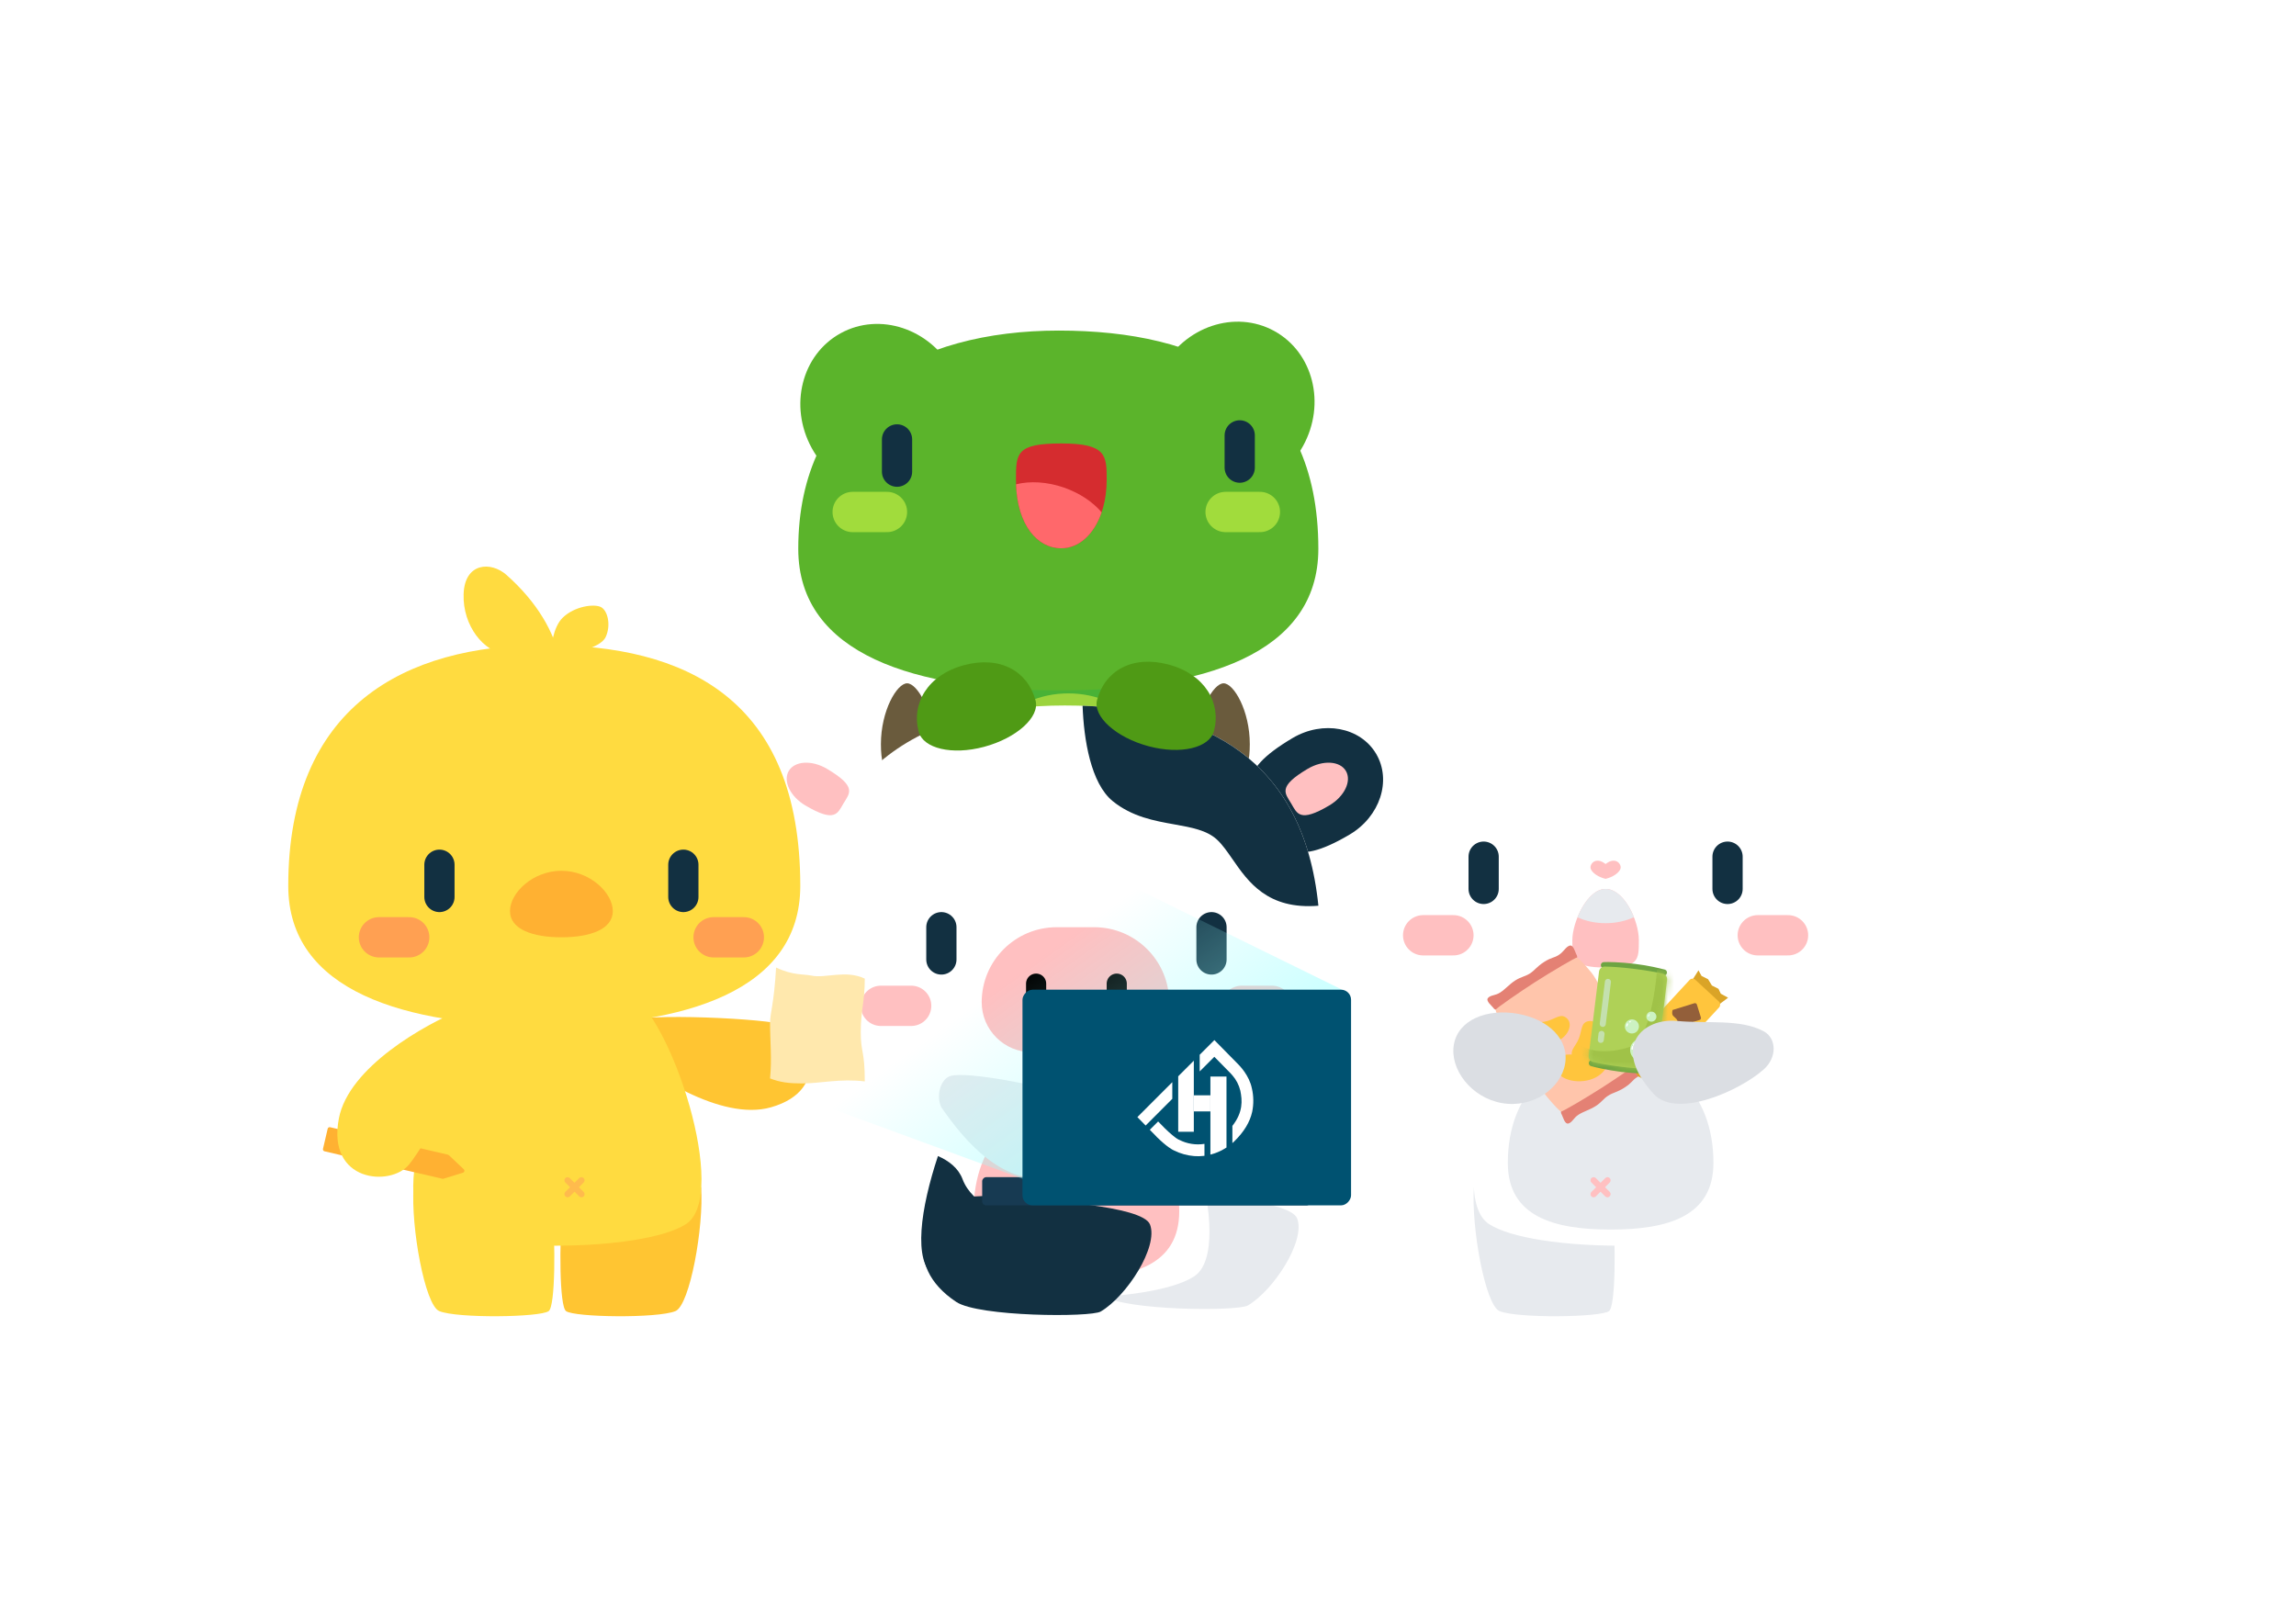 <svg width="371" height="258" viewBox="0 0 371 258" fill="none" xmlns="http://www.w3.org/2000/svg">
<g clip-path="url(#clip0_1490_2495)">
<ellipse cx="142.584" cy="66.15" rx="13.02" ry="14.03" transform="rotate(-28.69 142.584 66.15)" fill="#5BB42B"/>
<ellipse cx="13.02" cy="14.03" rx="13.02" ry="14.03" transform="matrix(-0.877 -0.48 -0.48 0.877 217.307 59.73)" fill="#5BB42B"/>
<path d="M190.574 157.8C192.91 156.845 195.185 144.117 194.724 137.781L172.284 141.363C171.823 146.505 171.793 156.992 172.899 157.8C174.282 158.81 187.654 158.994 190.574 157.8Z" fill="#4B9B3A"/>
<path d="M192.328 143.703C199.312 139.058 189.871 110.088 183.05 106.439C176.228 102.79 165.134 103.343 160.261 106.439C155.389 109.535 143.348 138.948 150.332 143.703C157.316 148.457 185.344 148.347 192.328 143.703Z" fill="#49B236"/>
<path d="M152.414 157.8C150.078 156.845 147.803 144.117 148.265 137.781L170.704 141.363C171.165 146.505 171.196 156.992 170.089 157.8C168.706 158.81 155.334 158.994 152.414 157.8Z" fill="#49B236"/>
<path d="M189.246 132.376C189.246 142.25 181.809 144.622 172.634 144.622C163.46 144.622 156.022 142.25 156.022 132.376C156.022 119.396 163.46 112.049 172.634 112.049C181.809 112.049 189.246 119.396 189.246 132.376Z" fill="#9CD43D"/>
<path d="M173.146 139.41C173.213 139.41 173.279 139.397 173.341 139.372C173.403 139.347 173.459 139.31 173.507 139.263L175.769 136.987C175.853 136.89 175.896 136.766 175.891 136.639C175.886 136.511 175.833 136.391 175.743 136.3C175.652 136.21 175.531 136.158 175.403 136.153C175.275 136.148 175.15 136.191 175.052 136.274L172.785 138.525C172.737 138.572 172.699 138.627 172.673 138.689C172.648 138.751 172.634 138.817 172.634 138.884C172.634 138.95 172.648 139.016 172.673 139.078C172.699 139.14 172.737 139.196 172.785 139.243C172.831 139.293 172.886 139.334 172.948 139.363C173.01 139.391 173.077 139.407 173.146 139.41Z" fill="#49B236"/>
<path d="M175.384 139.41C175.451 139.41 175.516 139.397 175.578 139.372C175.639 139.347 175.695 139.31 175.742 139.263C175.79 139.216 175.827 139.161 175.853 139.099C175.878 139.038 175.892 138.972 175.892 138.905C175.892 138.838 175.878 138.772 175.853 138.711C175.827 138.65 175.79 138.594 175.742 138.547L173.497 136.302C173.451 136.254 173.395 136.217 173.333 136.191C173.272 136.166 173.206 136.152 173.139 136.152C173.073 136.152 173.007 136.166 172.945 136.191C172.884 136.217 172.828 136.254 172.781 136.302C172.687 136.396 172.634 136.524 172.634 136.657C172.634 136.791 172.687 136.918 172.781 137.013L175.031 139.263C175.125 139.356 175.252 139.409 175.384 139.41Z" fill="#49B236"/>
<path d="M213.025 88.684C213.025 105.863 194.09 111.56 171.076 111.56C148.062 111.56 128.988 105.863 128.988 88.684C128.988 64.004 148.062 53.419 171.076 53.419C194.09 53.419 213.025 62.05 213.025 88.684Z" fill="#5BB42B"/>
<path d="M144.948 71.008V76.219" stroke="#123041" stroke-width="4.886" stroke-linecap="round"/>
<path d="M200.321 70.356V75.568" stroke="#123041" stroke-width="4.886" stroke-linecap="round"/>
<path d="M137.782 82.734H143.32" stroke="#A1DC3C" stroke-width="6.514" stroke-linecap="round"/>
<path d="M198.042 82.734H203.579" stroke="#A1DC3C" stroke-width="6.514" stroke-linecap="round"/>
<path d="M178.824 77.54C178.824 73.626 178.824 71.659 171.495 71.659C164.166 71.659 164.166 73.277 164.166 77.54C164.166 84.525 167.447 88.597 171.495 88.597C175.542 88.597 178.824 84.037 178.824 77.54Z" fill="#D52C2F"/>
<path fill-rule="evenodd" clip-rule="evenodd" d="M164.178 78.263C164.396 84.805 167.589 88.597 171.495 88.597C174.33 88.597 176.789 86.359 178.008 82.785C176.591 81.129 174.493 79.693 171.96 78.805C169.197 77.836 166.432 77.7 164.178 78.263Z" fill="#FF686B"/>
</g>
<g clip-path="url(#clip1_1490_2495)">
<path d="M136.356 119.264C146.217 125.1 143.171 128.009 140.623 132.314C138.075 136.619 136.791 140.571 127.13 134.854C122.226 131.951 120.316 126.109 122.863 121.804C125.411 117.499 131.452 116.362 136.356 119.264Z" fill="white"/>
<path d="M150.811 120.262C150.811 125.697 148.915 125.729 146.576 125.729C144.238 125.729 142.342 125.697 142.342 120.262C142.342 114.827 144.937 110.42 146.576 110.42C148.215 110.42 150.811 114.827 150.811 120.262Z" fill="#6A5B3D"/>
<path d="M201.95 120.262C201.95 125.697 200.054 125.729 197.715 125.729C195.377 125.729 193.481 125.697 193.481 120.262C193.481 114.827 196.076 110.42 197.715 110.42C199.355 110.42 201.95 114.827 201.95 120.262Z" fill="#6A5B3D"/>
<path d="M208.865 119.264C199.004 125.1 202.05 128.009 204.598 132.314C207.146 136.619 208.43 140.571 218.091 134.854C222.995 131.951 224.905 126.109 222.358 121.804C219.81 117.499 213.769 116.362 208.865 119.264Z" fill="#123041"/>
<path d="M211.299 124.239C206.384 127.147 207.657 128.182 208.623 129.816C209.59 131.449 209.984 133.003 214.799 130.154C217.244 128.707 218.441 126.211 217.475 124.577C216.508 122.944 213.743 122.792 211.299 124.239Z" fill="#FFC0C1"/>
<path d="M133.631 124.239C138.546 127.147 137.273 128.182 136.306 129.816C135.34 131.449 134.945 133.003 130.13 130.154C127.686 128.707 126.488 126.211 127.455 124.577C128.421 122.944 131.187 122.792 133.631 124.239Z" fill="#FFC0C1"/>
<path d="M201.642 210.956C200.02 211.915 181.956 211.819 178.307 209.415C173.866 206.49 172.24 202.556 173.31 199.159C175.608 191.866 180.777 192.014 186.477 192.503C192.177 192.991 208.408 193.808 209.603 196.9C210.989 200.483 205.858 208.463 201.642 210.956Z" fill="#E7EAEE"/>
<path d="M192.979 206.242C199.962 201.597 190.522 172.627 183.7 168.978C176.879 165.33 165.784 165.882 160.912 168.978C156.039 172.075 143.999 201.487 150.983 206.242C157.966 210.996 185.995 210.886 192.979 206.242Z" fill="white"/>
<path fill-rule="evenodd" clip-rule="evenodd" d="M174.317 209.735C174.372 208.021 174.315 204.523 173.123 202.437C171.215 199.099 164.98 196.9 164.98 196.9C162.483 196.52 157.097 194.718 155.534 190.548C154.869 188.774 153.334 187.586 151.56 186.81C148.773 195.201 147.466 203.847 150.983 206.242C154.786 208.831 164.83 209.977 174.317 209.735Z" fill="#123041"/>
<path d="M190.548 195.733C190.548 204.422 183.111 206.509 173.936 206.509C164.762 206.509 157.324 204.422 157.324 195.733C157.324 184.311 164.762 177.845 173.936 177.845C183.111 177.845 190.548 184.311 190.548 195.733Z" fill="#FFC0C1"/>
<path d="M173.797 203.578C173.864 203.578 173.93 203.565 173.992 203.54C174.054 203.515 174.11 203.478 174.158 203.431L176.42 201.155C176.504 201.058 176.547 200.934 176.542 200.807C176.537 200.679 176.484 200.559 176.394 200.468C176.303 200.378 176.182 200.326 176.054 200.321C175.926 200.316 175.801 200.359 175.703 200.442L173.436 202.692C173.388 202.74 173.35 202.795 173.324 202.857C173.299 202.919 173.285 202.985 173.285 203.052C173.285 203.118 173.299 203.184 173.324 203.246C173.35 203.308 173.388 203.364 173.436 203.411C173.481 203.461 173.537 203.502 173.599 203.531C173.661 203.559 173.728 203.575 173.797 203.578Z" fill="#FF8D8D"/>
<path d="M176.035 203.578C176.101 203.578 176.167 203.565 176.229 203.54C176.29 203.515 176.346 203.478 176.393 203.431C176.441 203.384 176.478 203.329 176.504 203.267C176.529 203.206 176.542 203.14 176.542 203.073C176.542 203.006 176.529 202.94 176.504 202.879C176.478 202.817 176.441 202.762 176.393 202.715L174.148 200.47C174.101 200.422 174.046 200.385 173.984 200.359C173.923 200.333 173.857 200.32 173.79 200.32C173.724 200.32 173.658 200.333 173.596 200.359C173.535 200.385 173.479 200.422 173.432 200.47C173.338 200.564 173.285 200.692 173.285 200.825C173.285 200.959 173.338 201.086 173.432 201.181L175.682 203.431C175.776 203.524 175.903 203.577 176.035 203.578Z" fill="#FF8D8D"/>
<path d="M177.864 211.934C176.242 212.893 158.178 212.796 154.529 210.392C150.088 207.468 148.462 203.534 149.532 200.137C151.83 192.843 156.999 192.992 162.699 193.48C168.399 193.969 184.63 194.786 185.826 197.878C187.211 201.46 182.08 209.441 177.864 211.934Z" fill="#123041"/>
<path d="M213.35 152.928C213.35 169.928 194.709 175.565 172.052 175.565C149.395 175.565 130.616 169.928 130.616 152.928C130.616 123.942 149.395 114.003 172.052 114.003C194.709 114.003 213.35 122.561 213.35 152.928Z" fill="white"/>
<path fill-rule="evenodd" clip-rule="evenodd" d="M174.931 114.051C175.121 119.476 176.254 126.59 179.808 129.467C182.934 131.997 186.541 132.642 189.764 133.218C192.518 133.71 194.993 134.152 196.646 135.678C197.525 136.489 198.304 137.615 199.149 138.834C201.692 142.507 204.824 147.029 213.032 146.362C210.604 122.465 194.569 114.716 174.931 114.051Z" fill="#123041"/>
<path d="M152.113 149.833V155.045" stroke="#123041" stroke-width="4.886" stroke-linecap="round"/>
<path d="M195.76 149.833V155.045" stroke="#123041" stroke-width="4.886" stroke-linecap="round"/>
<path d="M158.628 161.95C158.628 155.258 164.053 149.833 170.745 149.833H176.803C183.495 149.833 188.92 155.258 188.92 161.95C188.92 166.411 185.304 170.028 180.842 170.028H166.706C162.245 170.028 158.628 166.411 158.628 161.95Z" fill="#FFC0C1"/>
<path d="M167.422 158.954V162.537" stroke="black" stroke-width="3.257" stroke-linecap="round"/>
<path d="M180.451 158.954L180.451 162.537" stroke="black" stroke-width="3.257" stroke-linecap="round"/>
<path d="M142.342 162.536H147.228" stroke="#FFC0C1" stroke-width="6.514" stroke-linecap="round"/>
<path d="M200.646 162.536H205.532" stroke="#FFC0C1" stroke-width="6.514" stroke-linecap="round"/>
<path d="M170.281 190.237C162.023 191.872 155.698 184.14 152.098 178.917C151.195 176.995 152.03 174.343 153.565 173.879C156.298 173.051 168.437 175.526 172.924 176.919C177.411 178.312 180.603 188.194 170.281 190.237Z" fill="#E7EAEE"/>
<rect width="53.093" height="4.56" rx="0.651" transform="matrix(-1 0 0 1 211.798 190.223)" fill="#173A52"/>
<path d="M217.584 160.282L147.21 125.729L126.055 176.107L170.759 192.503L217.584 160.282Z" fill="url(#paint0_linear_1490_2495)"/>
<rect width="53.093" height="34.852" rx="1.629" transform="matrix(-1 0 0 1 218.312 159.93)" fill="#005271"/>
<path d="M189.427 177.564V174.873L183.785 180.518L185.118 181.879L189.427 177.564ZM202.285 175.882C201.867 173.779 200.287 172.202 200.105 172.016L196.227 168.074L194.01 170.289L193.853 170.447V173.138L196.219 170.773L198.425 173.015L198.762 173.356L198.785 173.38C198.785 173.38 198.933 173.524 199.135 173.766C199.756 174.479 200.197 175.331 200.421 176.25C200.736 177.827 200.894 179.685 199.135 181.939V184.72C199.301 184.575 199.398 184.473 199.443 184.436C201.02 182.891 201.964 181.33 202.335 179.661C202.592 178.412 202.575 177.123 202.288 175.882H202.285ZM190.537 184.189L190.479 184.16H190.45C190.278 184.07 190.115 183.966 189.961 183.847C189.816 183.745 189.64 183.608 189.435 183.432C189.114 183.169 188.715 182.812 188.228 182.336L187.137 181.222L185.791 182.568L186.877 183.674V183.69C188.557 185.33 189.419 185.792 189.738 185.926C190.745 186.422 191.837 186.724 192.956 186.817C193.47 186.857 193.987 186.847 194.499 186.786L194.623 186.772V184.843C193.227 185.065 191.797 184.835 190.54 184.189H190.537Z" fill="white"/>
<path d="M192.904 171.398V182.888H190.382V173.921L190.635 173.669L190.771 173.532L191.534 172.77L192.049 172.255L192.218 172.087L192.736 171.569L192.904 171.398Z" fill="white"/>
<path d="M198.183 173.966V185.429L198.152 185.453C198.036 185.527 197.913 185.603 197.781 185.677C197.739 185.703 197.694 185.726 197.65 185.75C197.534 185.816 197.41 185.882 197.284 185.945C197.158 186.008 197.045 186.06 196.919 186.115L196.711 186.205L196.427 186.315L196.196 186.397C196.038 186.449 195.875 186.499 195.707 186.544L195.583 186.575V173.966H198.183Z" fill="white"/>
<path d="M195.583 176.996H192.903V179.598H195.583V176.996Z" fill="white"/>
<path d="M167.328 113.189C168.049 115.882 164.235 119.284 159.022 120.681C153.809 122.077 149.172 120.941 148.45 118.247C147.228 113.685 149.901 109.06 155.764 107.489C161.628 105.918 166.063 108.47 167.328 113.189Z" fill="#4F9A15"/>
<path d="M177.276 113.092C176.554 115.786 180.369 119.187 185.582 120.584C190.794 121.981 195.432 120.844 196.153 118.151C197.376 113.589 194.702 108.963 188.839 107.392C182.976 105.821 178.54 108.373 177.276 113.092Z" fill="#4F9A15"/>
</g>
<g clip-path="url(#clip2_1490_2495)">
<path d="M242.314 211.871C239.978 210.916 237.703 198.188 238.164 191.852L260.604 195.433C261.065 200.576 261.096 211.062 259.989 211.871C258.606 212.881 245.234 213.064 242.314 211.871Z" fill="#E7EAEE"/>
<path d="M240.56 197.773C233.577 193.129 243.017 164.159 249.839 160.51C256.66 156.861 267.755 157.414 272.627 160.51C277.5 163.606 289.54 193.019 282.556 197.773C275.573 202.528 247.544 202.417 240.56 197.773Z" fill="white"/>
<path d="M280.474 211.871C282.81 210.916 285.085 198.188 284.624 191.852L262.184 195.433C261.723 200.576 261.693 211.062 262.799 211.871C264.182 212.881 277.554 213.064 280.474 211.871Z" fill="white"/>
<path d="M243.642 187.916C243.642 196.605 251.08 198.692 260.254 198.692C269.429 198.692 276.866 196.605 276.866 187.916C276.866 176.494 269.429 170.028 260.254 170.028C251.08 170.028 243.642 176.494 243.642 187.916Z" fill="#E7EAEE"/>
<path d="M259.743 193.481C259.676 193.481 259.61 193.468 259.548 193.443C259.486 193.418 259.429 193.381 259.382 193.334L257.119 191.058C257.036 190.962 256.993 190.837 256.997 190.71C257.002 190.583 257.055 190.462 257.146 190.372C257.237 190.282 257.358 190.229 257.486 190.224C257.614 190.219 257.739 190.262 257.836 190.345L260.104 192.596C260.152 192.643 260.189 192.699 260.215 192.76C260.241 192.822 260.254 192.888 260.254 192.955C260.254 193.022 260.241 193.088 260.215 193.149C260.189 193.211 260.152 193.267 260.104 193.314C260.058 193.365 260.003 193.405 259.941 193.434C259.878 193.463 259.811 193.479 259.743 193.481Z" fill="#FFC0C1"/>
<path d="M257.504 193.481C257.438 193.481 257.372 193.469 257.311 193.443C257.249 193.418 257.193 193.381 257.146 193.335C257.099 193.288 257.061 193.232 257.036 193.17C257.01 193.109 256.997 193.043 256.997 192.976C256.997 192.91 257.01 192.844 257.036 192.782C257.061 192.721 257.099 192.665 257.146 192.618L259.391 190.373C259.438 190.326 259.494 190.288 259.555 190.262C259.617 190.237 259.683 190.224 259.749 190.224C259.816 190.224 259.882 190.237 259.943 190.262C260.005 190.288 260.061 190.326 260.108 190.373C260.202 190.467 260.254 190.595 260.254 190.729C260.254 190.862 260.202 190.99 260.108 191.084L257.858 193.335C257.764 193.428 257.637 193.48 257.504 193.481Z" fill="#FFC0C1"/>
<path d="M290.091 95.425C287.485 103.872 276.327 120.409 273.967 127.324H251.655C249.295 120.409 238.998 103.872 235.695 95.425C231.598 84.95 235.859 71.334 247.366 71.334C256.867 71.334 261.318 87.023 262.567 95.425C263.816 87.023 268.593 71.334 277.768 71.334C289.275 71.334 293.407 84.677 290.091 95.425Z" fill="white"/>
<path d="M222.471 143.482C222.471 160.482 241.112 166.12 263.769 166.12C286.426 166.12 305.205 160.482 305.205 143.482C305.205 114.496 286.426 104.558 263.769 104.558C241.112 104.558 222.471 113.116 222.471 143.482Z" fill="white"/>
<path d="M279.146 138.433V143.645" stroke="#123041" stroke-width="4.886" stroke-linecap="round"/>
<path d="M239.734 138.433V143.645" stroke="#123041" stroke-width="4.886" stroke-linecap="round"/>
<path d="M288.918 151.136H284.032" stroke="#FFC0C1" stroke-width="6.514" stroke-linecap="round"/>
<path d="M234.848 151.136H229.962" stroke="#FFC0C1" stroke-width="6.514" stroke-linecap="round"/>
<path d="M254.066 151.937C254.066 154.873 254.066 156.348 259.44 156.348C264.814 156.348 264.814 155.135 264.814 151.937C264.814 148.74 262.408 143.645 259.44 143.645C256.472 143.645 254.066 149.002 254.066 151.937Z" fill="#FFC0C1"/>
<path fill-rule="evenodd" clip-rule="evenodd" d="M264.02 148.21C263.074 145.814 261.377 143.645 259.44 143.645C257.53 143.645 255.852 145.864 254.899 148.228C256.188 148.83 257.753 149.182 259.44 149.182C261.144 149.182 262.724 148.822 264.02 148.21Z" fill="#E7EAEE"/>
<path d="M260.772 139.084C260.132 139.084 259.839 139.351 259.44 139.617C259.04 139.351 258.747 139.084 258.108 139.084C257.309 139.084 256.845 139.922 257.042 140.417C257.309 141.083 258.286 141.749 259.44 142.016C260.594 141.749 261.571 141.083 261.837 140.417C262.035 139.922 261.571 139.084 260.772 139.084Z" fill="#FFC0C1"/>
<g clip-path="url(#clip3_1490_2495)">
<path d="M241.283 162.847C241.424 163.066 241.609 163.154 241.684 163.17L248.881 159.911L254.846 154.732C254.862 154.657 254.86 154.452 254.72 154.232C254.544 153.958 254.252 152.598 253.616 152.812C252.979 153.027 252.695 153.79 251.872 154.317C251.049 154.844 250.736 154.658 249.502 155.449C248.269 156.24 248.033 156.778 247.21 157.306C246.388 157.833 245.801 157.823 244.841 158.438C243.881 159.053 243.234 159.855 242.412 160.382C241.589 160.91 240.914 160.762 240.453 161.251C239.993 161.74 241.108 162.573 241.283 162.847Z" fill="#E48174"/>
<path d="M252.359 180.122C252.219 179.902 252.216 179.698 252.233 179.623L258.198 174.444L265.394 171.184C265.469 171.2 265.655 171.288 265.795 171.507C265.971 171.782 267.086 172.615 266.625 173.103C266.164 173.592 265.352 173.532 264.53 174.06C263.707 174.587 263.746 174.949 262.512 175.741C261.278 176.532 260.691 176.521 259.868 177.049C259.046 177.576 258.81 178.114 257.85 178.729C256.891 179.344 255.892 179.598 255.07 180.125C254.247 180.653 254.099 181.328 253.463 181.542C252.827 181.757 252.535 180.396 252.359 180.122Z" fill="#E48174"/>
<path d="M248.083 158.681C245.511 160.33 241.727 162.95 241.678 163.174C241.651 163.299 242.022 164.417 242.913 166.252C243.629 167.728 245.228 169.316 246.677 171.577C248.127 173.837 248.909 175.95 249.951 177.216C251.247 178.791 252.108 179.596 252.232 179.623C252.457 179.672 256.417 177.327 258.989 175.678C261.562 174.028 265.346 171.409 265.394 171.184C265.422 171.058 265.069 169.96 264.166 168.102C263.458 166.645 261.856 165.076 260.388 162.786C258.92 160.496 258.156 158.39 257.128 157.138C255.817 155.542 254.966 154.764 254.84 154.736C254.615 154.686 250.655 157.032 248.083 158.681Z" fill="#FFC5AB"/>
<g filter="url(#filter0_d_1490_2495)">
<path d="M256.129 174.271C253.256 174.855 250.473 173.427 251.234 171.444C251.994 169.461 253.402 170.338 255.253 169.961C257.104 169.585 258.123 168.547 259.213 169.821C260.303 171.095 259.002 173.686 256.129 174.271Z" fill="#FFC53D"/>
</g>
<g filter="url(#filter1_d_1490_2495)">
<path d="M258.179 168.784C257.309 171.037 255.082 172.334 254.044 170.926C253.005 169.518 254.238 168.93 254.799 167.478C255.36 166.027 255.092 164.859 256.46 164.668C257.829 164.477 259.049 166.53 258.179 168.784Z" fill="#FFC53D"/>
</g>
<g filter="url(#filter2_d_1490_2495)">
<path d="M250.685 168.162C248.359 168.837 245.972 167.849 246.464 166.165C246.956 164.482 248.174 165.108 249.673 164.674C251.172 164.239 251.941 163.316 252.924 164.291C253.908 165.267 253.011 167.488 250.685 168.162Z" fill="#FFC53D"/>
</g>
</g>
<g clip-path="url(#clip4_1490_2495)">
<path d="M274.448 156.803L274.945 157.705L276.003 158.24L276.619 159.253L277.678 159.787L278.055 160.579L279.232 161.224L277.777 162.319L273.472 158.339L274.448 156.803Z" fill="#DAA427"/>
<path d="M266.189 175.337L265.693 174.435L264.635 173.9L264.018 172.887L262.96 172.353L262.583 171.561L261.405 170.916L262.86 169.821L267.166 173.801L266.189 175.337Z" fill="#DAA427"/>
<rect x="273.454" y="157.879" width="6.514" height="16.286" rx="0.651" transform="rotate(42.743 273.454 157.879)" fill="#FFC53D"/>
<path fill-rule="evenodd" clip-rule="evenodd" d="M270.259 163.213C270.218 163.349 270.159 163.689 270.243 163.96C270.292 164.117 270.438 164.244 270.595 164.38C270.775 164.537 270.97 164.706 271.045 164.948C271.157 165.309 270.978 165.793 270.875 165.991L274.625 164.826C274.797 164.772 274.893 164.59 274.839 164.418L274.191 162.332C274.138 162.16 273.955 162.064 273.784 162.117L270.108 163.259C270.16 163.243 270.21 163.228 270.259 163.213Z" fill="#935F3A"/>
<path d="M268.073 166.761C267.797 166.699 267.532 166.477 267.434 166.374L266.6 170.063C266.573 170.178 266.663 170.32 266.778 170.346L269.083 170.867C269.199 170.893 269.34 170.804 269.366 170.689L270.148 167.231C270.029 167.042 269.699 166.644 269.33 166.561C268.869 166.457 268.419 166.84 268.073 166.761Z" fill="#935F3A"/>
</g>
<g clip-path="url(#clip5_1490_2495)">
<path d="M259.165 155.96C259.717 155.918 261.82 155.958 264.054 156.233C266.405 156.521 268.044 156.942 268.864 157.152" stroke="#6DA442" stroke-width="0.977" stroke-linecap="round"/>
<path d="M257.218 171.802C257.744 171.976 259.794 172.446 262.028 172.721C264.379 173.01 266.071 172.999 266.917 172.993" stroke="#6DA442" stroke-width="0.977" stroke-linecap="round"/>
<path d="M258.379 157.009C258.437 156.542 258.818 156.188 259.288 156.194C260.148 156.204 261.706 156.272 264.014 156.556C266.322 156.839 267.85 157.15 268.687 157.348C269.145 157.457 269.429 157.893 269.371 158.359L267.704 171.931C267.646 172.404 267.256 172.761 266.78 172.754C265.894 172.741 264.305 172.672 262.068 172.397C259.83 172.122 258.271 171.805 257.408 171.603C256.945 171.494 256.654 171.053 256.712 170.581L258.379 157.009Z" fill="#AFD157"/>
<mask id="mask0_1490_2495" style="mask-type:alpha" maskUnits="userSpaceOnUse" x="256" y="156" width="14" height="17">
<path d="M258.38 157.009C258.438 156.542 258.819 156.188 259.289 156.194C260.149 156.204 261.707 156.272 264.015 156.556C266.323 156.839 267.851 157.15 268.688 157.348C269.146 157.457 269.43 157.893 269.372 158.359L267.705 171.931C267.647 172.404 267.257 172.761 266.781 172.754C265.895 172.741 264.306 172.672 262.069 172.397C259.831 172.122 258.272 171.805 257.409 171.603C256.946 171.494 256.655 171.053 256.713 170.581L258.38 157.009Z" fill="#AFD157"/>
</mask>
<g mask="url(#mask0_1490_2495)">
<path d="M263.799 169C266.402 167.843 267.798 159.153 267.81 155.053L271.082 155.127L270.761 175.106L255.487 173.885C254.762 171.773 254.056 168.163 255.901 169.178C258.206 170.446 262.135 169.739 263.799 169Z" fill="#A0C248"/>
</g>
<path d="M259.817 158.666L258.983 165.455" stroke="#C4E0AE" stroke-width="0.977" stroke-linecap="round"/>
<path d="M258.784 167.071L258.665 168.041" stroke="#C4E0AE" stroke-width="0.977" stroke-linecap="round"/>
<circle cx="265.193" cy="169.664" r="1.791" transform="rotate(7.005 265.193 169.664)" fill="#CCF2C2"/>
<path d="M263.739 169.485C263.837 168.681 264.569 168.11 265.372 168.209" stroke="white" stroke-width="0.261" stroke-linecap="round" stroke-dasharray="0.33 0.33 0.65 0.65"/>
<circle cx="263.691" cy="165.869" r="1.14" transform="rotate(7.005 263.691 165.869)" fill="#CCF2C2"/>
<path d="M262.883 165.77C262.937 165.323 263.344 165.006 263.79 165.061" stroke="white" stroke-width="0.195" stroke-linecap="round" stroke-dasharray="0.33 0.49 0.65 0.65"/>
<circle cx="266.839" cy="164.286" r="0.814" transform="rotate(7.005 266.839 164.286)" fill="#CCF2C2"/>
<path d="M266.354 164.227C266.386 163.959 266.63 163.769 266.898 163.802" stroke="white" stroke-width="0.13" stroke-linecap="round" stroke-dasharray="0.33 0.65 0.65 0.65"/>
<path d="M263.648 164.879L263.972 164.919L263.932 165.242L263.75 165.384L263.447 165.183L263.648 164.879Z" fill="#CCF2C2"/>
<path d="M266.756 163.62L267.079 163.66L267.039 163.983L266.696 164.105L266.736 163.782L266.756 163.62Z" fill="#CCF2C2"/>
<path d="M265.23 168.027L265.553 168.067L265.494 168.552L265.151 168.674L264.887 168.149L265.23 168.027Z" fill="#CCF2C2"/>
</g>
<path d="M267.238 176.8C270.95 180.827 281.15 176.25 285.01 172.797C287.207 170.832 287.03 167.775 285.033 166.675C281.255 164.596 275.679 165.445 271.004 164.98C265.612 164.444 260.105 169.064 267.238 176.8Z" fill="#DBDEE3"/>
<path d="M234.926 168.788C235.627 164.801 240.258 162.945 245.219 163.816C250.18 164.688 253.592 167.957 252.892 171.944C252.191 175.93 247.644 179.124 242.683 178.253C237.722 177.381 234.226 172.774 234.926 168.788Z" fill="#DBDEE3"/>
</g>
<g clip-path="url(#clip6_1490_2495)">
<path d="M109.142 211.87C111.478 210.915 113.753 198.188 113.292 191.852L90.852 195.433C90.391 200.575 90.361 211.062 91.467 211.87C92.85 212.88 106.222 213.064 109.142 211.87Z" fill="#FFC532"/>
<path d="M124.568 178.937C116.471 181.239 104.818 173.414 100.004 169.214C99.819 168.516 99.642 166.769 100.42 165.367C101.392 163.614 121.532 164.425 126.118 165.447C130.703 166.47 134.69 176.059 124.568 178.937Z" fill="#FFC532"/>
<path d="M110.896 197.773C117.879 193.129 108.439 164.159 101.617 160.51C94.796 156.861 83.701 157.414 78.829 160.51C73.956 163.606 61.916 193.019 68.9 197.773C75.883 202.528 103.912 202.417 110.896 197.773Z" fill="#FFDB40"/>
<path d="M52.948 182.397C52.989 182.222 53.164 182.113 53.339 182.154L72.382 186.594C72.438 186.607 72.489 186.635 72.531 186.674L74.942 188.952C75.123 189.123 75.052 189.427 74.814 189.5L71.645 190.477C71.59 190.494 71.531 190.496 71.475 190.483L52.432 186.043C52.257 186.002 52.148 185.827 52.189 185.652L52.948 182.397Z" fill="#FFB132"/>
<path d="M70.983 211.87C68.647 210.915 66.372 198.188 66.833 191.852L89.272 195.433C89.733 200.575 89.764 211.062 88.657 211.87C87.274 212.88 73.903 213.064 70.983 211.87Z" fill="#FFDB40"/>
<path d="M54.76 180.716C56.354 172.45 68.591 165.575 74.51 163.17C75.217 163.319 76.856 163.949 77.757 165.275C78.884 166.932 69.083 184.546 66.103 188.178C63.123 191.811 52.767 191.048 54.76 180.716Z" fill="#FFDB40"/>
<path d="M91.714 193.48C91.781 193.481 91.847 193.468 91.909 193.443C91.971 193.418 92.027 193.381 92.075 193.334L94.337 191.058C94.421 190.961 94.464 190.837 94.459 190.709C94.454 190.582 94.401 190.461 94.311 190.371C94.22 190.281 94.099 190.228 93.971 190.224C93.843 190.219 93.718 190.262 93.62 190.345L91.353 192.595C91.305 192.642 91.267 192.698 91.241 192.76C91.216 192.822 91.202 192.888 91.202 192.954C91.202 193.021 91.216 193.087 91.241 193.149C91.267 193.211 91.305 193.266 91.353 193.313C91.398 193.364 91.454 193.405 91.516 193.434C91.578 193.462 91.645 193.478 91.714 193.48Z" fill="#FFBB4D"/>
<path d="M93.952 193.48C94.019 193.481 94.084 193.468 94.146 193.443C94.207 193.418 94.263 193.381 94.31 193.334C94.358 193.287 94.395 193.231 94.421 193.17C94.446 193.108 94.46 193.042 94.46 192.976C94.46 192.909 94.446 192.843 94.421 192.782C94.395 192.72 94.358 192.665 94.31 192.618L92.065 190.372C92.018 190.325 91.963 190.288 91.901 190.262C91.84 190.236 91.774 190.223 91.707 190.223C91.641 190.223 91.575 190.236 91.513 190.262C91.452 190.288 91.396 190.325 91.349 190.372C91.255 190.467 91.202 190.595 91.202 190.728C91.202 190.861 91.255 190.989 91.349 191.084L93.599 193.334C93.693 193.427 93.82 193.48 93.952 193.48Z" fill="#FFBB4D"/>
<path d="M129.313 143.157C129.313 160.157 110.671 165.794 88.014 165.794C65.357 165.794 46.579 160.157 46.579 143.157C46.579 114.17 65.357 104.232 88.014 104.232C110.671 104.232 129.313 112.79 129.313 143.157Z" fill="#FFDB40"/>
<path d="M61.236 151.462H66.122" stroke="#FFA052" stroke-width="6.514" stroke-linecap="round"/>
<path d="M115.306 151.462H120.192" stroke="#FFA052" stroke-width="6.514" stroke-linecap="round"/>
<path d="M71.007 139.736V144.947" stroke="#123041" stroke-width="4.886" stroke-linecap="round"/>
<path d="M110.42 139.736V144.947" stroke="#123041" stroke-width="4.886" stroke-linecap="round"/>
<path d="M99.02 147.227C99.02 150.196 95.301 151.462 90.714 151.462C86.126 151.462 82.408 150.196 82.408 147.227C82.408 144.259 86.126 140.713 90.714 140.713C95.301 140.713 99.02 144.259 99.02 147.227Z" fill="#FFB132"/>
<path d="M81.841 92.904C86.782 97.285 89.621 102.2 90.46 106.672L81.765 105.745C78.184 105.363 74.754 101.143 74.913 96.02C75.071 90.897 79.328 90.676 81.841 92.904Z" fill="#FFDB40"/>
<path d="M90.915 99.825C89.377 101.327 88.988 104.601 88.986 106.05C91.966 105.774 96.967 104.858 97.864 102.95C98.76 101.041 98.201 98.669 97.109 98.103C96.017 97.538 92.838 97.947 90.915 99.825Z" fill="#FFDB40"/>
<path d="M139.736 158.139C136.641 156.673 133.384 158.139 131.104 157.651C129.806 157.372 128.173 157.651 125.404 156.348C125.078 162.211 124.427 163.676 124.427 165.305C124.427 168.149 124.753 171.168 124.427 174.263C126.055 174.914 127.558 175.077 129.638 175.077C132.52 175.077 135.827 174.263 139.736 174.751C139.736 169.702 139.084 170.201 139.084 166.771C139.084 163.287 139.736 161.885 139.736 158.139Z" fill="#FFE8AD"/>
</g>
<defs>
<filter id="filter0_d_1490_2495" x="251.106" y="169.206" width="8.815" height="5.523" filterUnits="userSpaceOnUse" color-interpolation-filters="sRGB">
<feFlood flood-opacity="0" result="BackgroundImageFix"/>
<feColorMatrix in="SourceAlpha" type="matrix" values="0 0 0 0 0 0 0 0 0 0 0 0 0 0 0 0 0 0 127 0" result="hardAlpha"/>
<feOffset dx="0.326" dy="0.326"/>
<feComposite in2="hardAlpha" operator="out"/>
<feColorMatrix type="matrix" values="0 0 0 0 0.822 0 0 0 0 0.504 0 0 0 0 0.129 0 0 0 1 0"/>
<feBlend mode="normal" in2="BackgroundImageFix" result="effect1_dropShadow_1490_2495"/>
<feBlend mode="normal" in="SourceGraphic" in2="effect1_dropShadow_1490_2495" result="shape"/>
</filter>
<filter id="filter1_d_1490_2495" x="253.641" y="164.655" width="5.156" height="7.182" filterUnits="userSpaceOnUse" color-interpolation-filters="sRGB">
<feFlood flood-opacity="0" result="BackgroundImageFix"/>
<feColorMatrix in="SourceAlpha" type="matrix" values="0 0 0 0 0 0 0 0 0 0 0 0 0 0 0 0 0 0 127 0" result="hardAlpha"/>
<feOffset dx="0.326" dy="0.326"/>
<feComposite in2="hardAlpha" operator="out"/>
<feColorMatrix type="matrix" values="0 0 0 0 0.822 0 0 0 0 0.504 0 0 0 0 0.129 0 0 0 1 0"/>
<feBlend mode="normal" in2="BackgroundImageFix" result="effect1_dropShadow_1490_2495"/>
<feBlend mode="normal" in="SourceGraphic" in2="effect1_dropShadow_1490_2495" result="shape"/>
</filter>
<filter id="filter2_d_1490_2495" x="246.399" y="163.86" width="7.245" height="4.842" filterUnits="userSpaceOnUse" color-interpolation-filters="sRGB">
<feFlood flood-opacity="0" result="BackgroundImageFix"/>
<feColorMatrix in="SourceAlpha" type="matrix" values="0 0 0 0 0 0 0 0 0 0 0 0 0 0 0 0 0 0 127 0" result="hardAlpha"/>
<feOffset dx="0.326" dy="0.326"/>
<feComposite in2="hardAlpha" operator="out"/>
<feColorMatrix type="matrix" values="0 0 0 0 0.822 0 0 0 0 0.504 0 0 0 0 0.129 0 0 0 1 0"/>
<feBlend mode="normal" in2="BackgroundImageFix" result="effect1_dropShadow_1490_2495"/>
<feBlend mode="normal" in="SourceGraphic" in2="effect1_dropShadow_1490_2495" result="shape"/>
</filter>
<linearGradient id="paint0_linear_1490_2495" x1="156.334" y1="149.555" x2="182.012" y2="185.289" gradientUnits="userSpaceOnUse">
<stop offset="0.25" stop-color="#96FFFF" stop-opacity="0"/>
<stop offset="1" stop-color="#96FFFF" stop-opacity="0.5"/>
</linearGradient>
<clipPath id="clip0_1490_2495">
<rect width="91.529" height="120.192" fill="white" transform="translate(125.73 44.95)"/>
</clipPath>
<clipPath id="clip1_1490_2495">
<rect width="102.603" height="108.141" fill="white" transform="translate(121.17 104.883)"/>
</clipPath>
<clipPath id="clip2_1490_2495">
<rect width="106.186" height="143.645" fill="white" transform="matrix(-1 0 0 1 316.93 69.054)"/>
</clipPath>
<clipPath id="clip3_1490_2495">
<rect width="19.869" height="26.709" fill="white" transform="translate(238.104 161.209) rotate(-32.665)"/>
</clipPath>
<clipPath id="clip4_1490_2495">
<rect width="9.12" height="21.498" fill="white" transform="translate(274.266 155.081) rotate(42.743)"/>
</clipPath>
<clipPath id="clip5_1490_2495">
<rect width="14.332" height="19.869" fill="white" transform="translate(257.14 153.742) rotate(7.005)"/>
</clipPath>
<clipPath id="clip6_1490_2495">
<rect width="112.701" height="126.381" fill="white" transform="translate(38.435 86.317)"/>
</clipPath>
</defs>
</svg>

